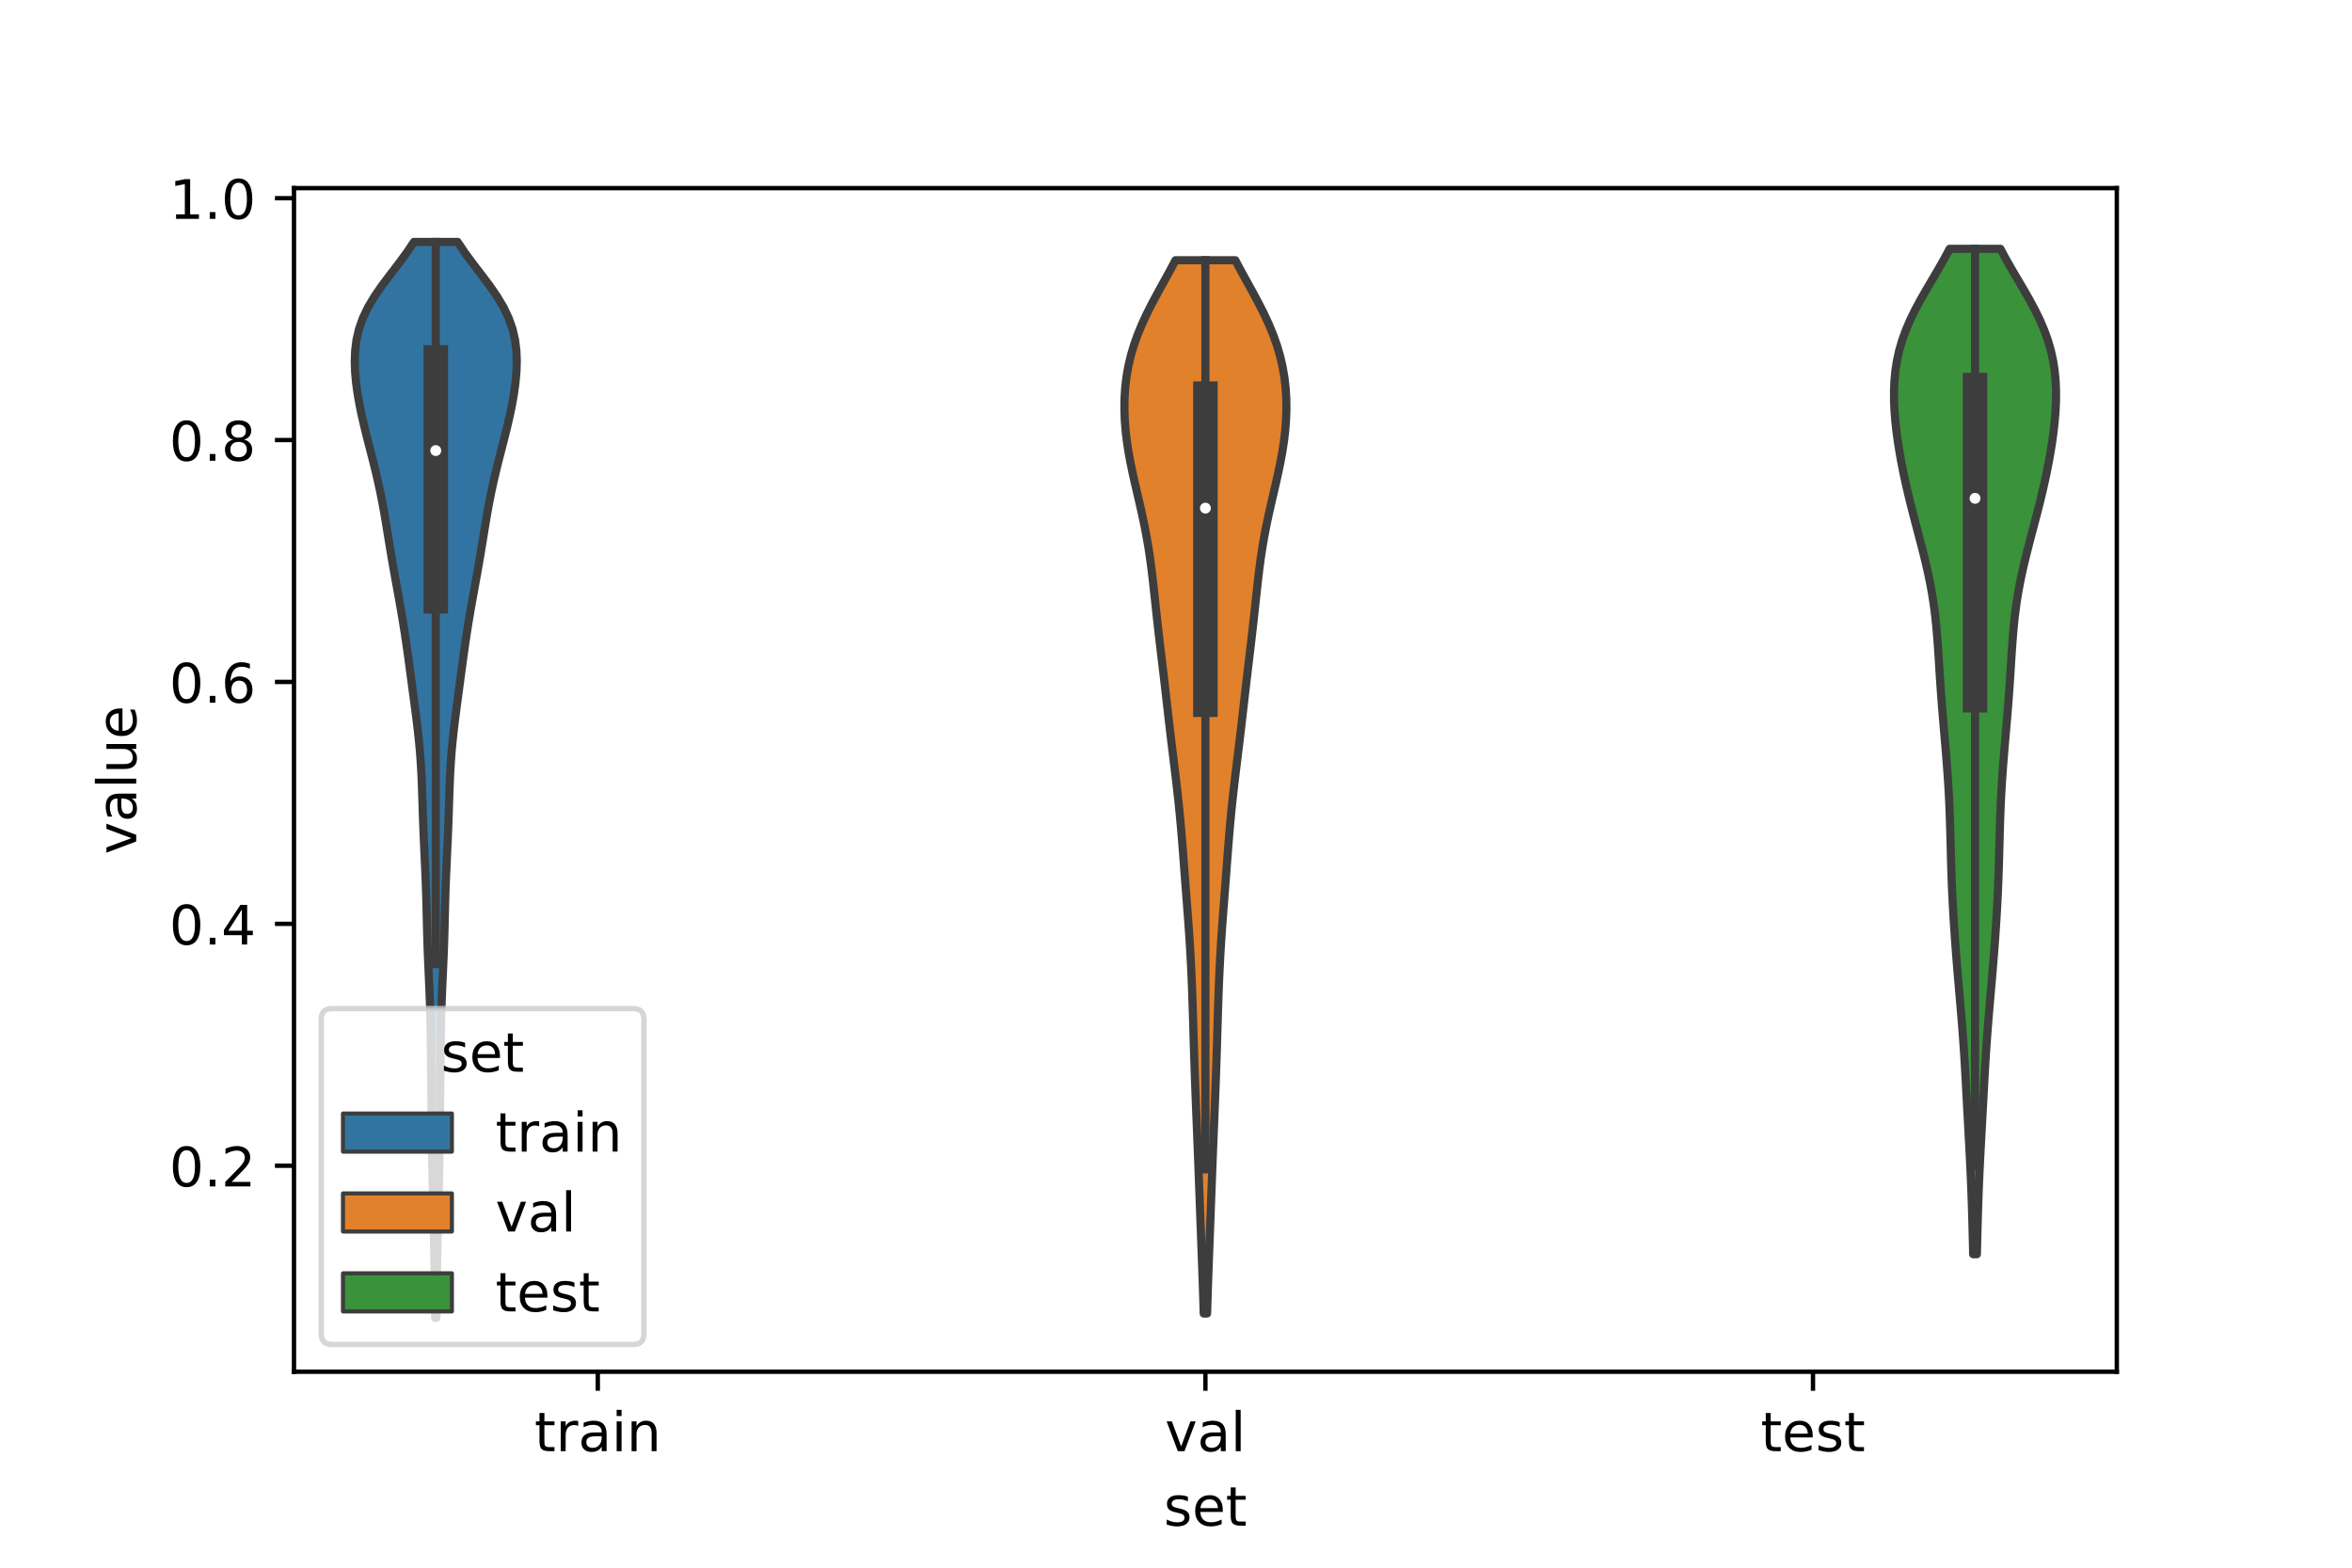 <?xml version="1.0" encoding="utf-8" standalone="no"?>
<!DOCTYPE svg PUBLIC "-//W3C//DTD SVG 1.1//EN"
  "http://www.w3.org/Graphics/SVG/1.1/DTD/svg11.dtd">
<!-- Created with matplotlib (https://matplotlib.org/) -->
<svg height="288pt" version="1.1" viewBox="0 0 432 288" width="432pt" xmlns="http://www.w3.org/2000/svg" xmlns:xlink="http://www.w3.org/1999/xlink">
 <defs>
  <style type="text/css">*{stroke-linecap:butt;stroke-linejoin:round;}</style>
 </defs>
 <g id="figure_1">
  <g id="patch_1">
   <path d="M 0 288 
L 432 288 
L 432 0 
L 0 0 
z
" style="fill:#ffffff;"/>
  </g>
  <g id="axes_1">
   <g id="patch_2">
    <path d="M 54 252 
L 388.8 252 
L 388.8 34.56 
L 54 34.56 
z
" style="fill:#ffffff;"/>
   </g>
   <g id="PolyCollection_1">
    <defs>
     <path d="M 80.153 -45.884 
L 79.927 -45.884 
L 79.904 -47.88 
L 79.88 -49.877 
L 79.855 -51.874 
L 79.828 -53.87 
L 79.797 -55.867 
L 79.761 -57.864 
L 79.72 -59.86 
L 79.675 -61.857 
L 79.627 -63.854 
L 79.578 -65.851 
L 79.53 -67.847 
L 79.484 -69.844 
L 79.441 -71.841 
L 79.403 -73.837 
L 79.368 -75.834 
L 79.337 -77.831 
L 79.309 -79.827 
L 79.284 -81.824 
L 79.262 -83.821 
L 79.24 -85.818 
L 79.22 -87.814 
L 79.2 -89.811 
L 79.18 -91.808 
L 79.16 -93.804 
L 79.137 -95.801 
L 79.11 -97.798 
L 79.075 -99.794 
L 79.027 -101.791 
L 78.965 -103.788 
L 78.889 -105.784 
L 78.802 -107.781 
L 78.711 -109.778 
L 78.623 -111.775 
L 78.545 -113.771 
L 78.48 -115.768 
L 78.427 -117.765 
L 78.379 -119.761 
L 78.331 -121.758 
L 78.274 -123.755 
L 78.205 -125.751 
L 78.123 -127.748 
L 78.032 -129.745 
L 77.938 -131.741 
L 77.848 -133.738 
L 77.765 -135.735 
L 77.691 -137.732 
L 77.625 -139.728 
L 77.562 -141.725 
L 77.492 -143.722 
L 77.406 -145.718 
L 77.295 -147.715 
L 77.15 -149.712 
L 76.97 -151.708 
L 76.756 -153.705 
L 76.517 -155.702 
L 76.26 -157.699 
L 75.995 -159.695 
L 75.728 -161.692 
L 75.462 -163.689 
L 75.195 -165.685 
L 74.924 -167.682 
L 74.643 -169.679 
L 74.346 -171.675 
L 74.03 -173.672 
L 73.695 -175.669 
L 73.344 -177.665 
L 72.983 -179.662 
L 72.62 -181.659 
L 72.264 -183.656 
L 71.919 -185.652 
L 71.586 -187.649 
L 71.261 -189.646 
L 70.936 -191.642 
L 70.599 -193.639 
L 70.238 -195.636 
L 69.843 -197.632 
L 69.409 -199.629 
L 68.939 -201.626 
L 68.441 -203.622 
L 67.927 -205.619 
L 67.415 -207.616 
L 66.92 -209.613 
L 66.458 -211.609 
L 66.044 -213.606 
L 65.692 -215.603 
L 65.415 -217.599 
L 65.23 -219.596 
L 65.16 -221.593 
L 65.234 -223.589 
L 65.486 -225.586 
L 65.951 -227.583 
L 66.656 -229.58 
L 67.612 -231.576 
L 68.804 -233.573 
L 70.185 -235.57 
L 71.687 -237.566 
L 73.219 -239.563 
L 74.691 -241.56 
L 76.024 -243.556 
L 84.056 -243.556 
L 84.056 -243.556 
L 85.389 -241.56 
L 86.861 -239.563 
L 88.393 -237.566 
L 89.895 -235.57 
L 91.276 -233.573 
L 92.468 -231.576 
L 93.424 -229.58 
L 94.129 -227.583 
L 94.594 -225.586 
L 94.846 -223.589 
L 94.92 -221.593 
L 94.85 -219.596 
L 94.665 -217.599 
L 94.388 -215.603 
L 94.036 -213.606 
L 93.622 -211.609 
L 93.16 -209.613 
L 92.665 -207.616 
L 92.153 -205.619 
L 91.639 -203.622 
L 91.141 -201.626 
L 90.671 -199.629 
L 90.237 -197.632 
L 89.842 -195.636 
L 89.481 -193.639 
L 89.144 -191.642 
L 88.819 -189.646 
L 88.494 -187.649 
L 88.161 -185.652 
L 87.816 -183.656 
L 87.46 -181.659 
L 87.097 -179.662 
L 86.736 -177.665 
L 86.385 -175.669 
L 86.05 -173.672 
L 85.734 -171.675 
L 85.437 -169.679 
L 85.156 -167.682 
L 84.885 -165.685 
L 84.618 -163.689 
L 84.352 -161.692 
L 84.085 -159.695 
L 83.82 -157.699 
L 83.563 -155.702 
L 83.324 -153.705 
L 83.11 -151.708 
L 82.93 -149.712 
L 82.785 -147.715 
L 82.674 -145.718 
L 82.588 -143.722 
L 82.518 -141.725 
L 82.455 -139.728 
L 82.389 -137.732 
L 82.315 -135.735 
L 82.232 -133.738 
L 82.142 -131.741 
L 82.048 -129.745 
L 81.957 -127.748 
L 81.875 -125.751 
L 81.806 -123.755 
L 81.749 -121.758 
L 81.701 -119.761 
L 81.653 -117.765 
L 81.6 -115.768 
L 81.535 -113.771 
L 81.457 -111.775 
L 81.369 -109.778 
L 81.278 -107.781 
L 81.191 -105.784 
L 81.115 -103.788 
L 81.053 -101.791 
L 81.005 -99.794 
L 80.97 -97.798 
L 80.943 -95.801 
L 80.92 -93.804 
L 80.9 -91.808 
L 80.88 -89.811 
L 80.86 -87.814 
L 80.84 -85.818 
L 80.818 -83.821 
L 80.796 -81.824 
L 80.771 -79.827 
L 80.743 -77.831 
L 80.712 -75.834 
L 80.677 -73.837 
L 80.639 -71.841 
L 80.596 -69.844 
L 80.55 -67.847 
L 80.502 -65.851 
L 80.453 -63.854 
L 80.405 -61.857 
L 80.36 -59.86 
L 80.319 -57.864 
L 80.283 -55.867 
L 80.252 -53.87 
L 80.225 -51.874 
L 80.2 -49.877 
L 80.176 -47.88 
L 80.153 -45.884 
z
" id="m0d352354fb" style="stroke:#3d3d3d;stroke-width:1.5;"/>
    </defs>
    <g clip-path="url(#p301dfce869)">
     <use style="fill:#3274a1;stroke:#3d3d3d;stroke-width:1.5;" x="0" xlink:href="#m0d352354fb" y="288"/>
    </g>
   </g>
   <g id="PolyCollection_2">
    <defs>
     <path d="M 221.709 -46.695 
L 221.091 -46.695 
L 221.033 -48.649 
L 220.971 -50.604 
L 220.905 -52.558 
L 220.836 -54.513 
L 220.765 -56.467 
L 220.692 -58.422 
L 220.618 -60.376 
L 220.544 -62.331 
L 220.47 -64.285 
L 220.397 -66.24 
L 220.324 -68.194 
L 220.251 -70.149 
L 220.178 -72.103 
L 220.103 -74.058 
L 220.028 -76.012 
L 219.951 -77.967 
L 219.873 -79.921 
L 219.793 -81.876 
L 219.714 -83.83 
L 219.635 -85.785 
L 219.559 -87.739 
L 219.486 -89.694 
L 219.417 -91.648 
L 219.351 -93.603 
L 219.29 -95.557 
L 219.231 -97.512 
L 219.173 -99.466 
L 219.115 -101.421 
L 219.053 -103.375 
L 218.987 -105.33 
L 218.913 -107.284 
L 218.829 -109.239 
L 218.734 -111.193 
L 218.626 -113.148 
L 218.506 -115.102 
L 218.374 -117.057 
L 218.233 -119.011 
L 218.085 -120.966 
L 217.935 -122.92 
L 217.784 -124.875 
L 217.635 -126.829 
L 217.486 -128.784 
L 217.338 -130.738 
L 217.186 -132.693 
L 217.027 -134.647 
L 216.858 -136.602 
L 216.674 -138.556 
L 216.476 -140.511 
L 216.263 -142.465 
L 216.037 -144.42 
L 215.803 -146.374 
L 215.564 -148.329 
L 215.325 -150.283 
L 215.088 -152.238 
L 214.856 -154.192 
L 214.629 -156.147 
L 214.404 -158.101 
L 214.18 -160.056 
L 213.954 -162.01 
L 213.726 -163.965 
L 213.494 -165.919 
L 213.261 -167.874 
L 213.029 -169.828 
L 212.801 -171.783 
L 212.579 -173.737 
L 212.364 -175.692 
L 212.154 -177.646 
L 211.944 -179.601 
L 211.726 -181.555 
L 211.492 -183.51 
L 211.231 -185.464 
L 210.936 -187.419 
L 210.601 -189.373 
L 210.227 -191.328 
L 209.816 -193.282 
L 209.378 -195.237 
L 208.925 -197.191 
L 208.471 -199.146 
L 208.034 -201.1 
L 207.628 -203.055 
L 207.27 -205.009 
L 206.97 -206.964 
L 206.74 -208.918 
L 206.588 -210.873 
L 206.52 -212.827 
L 206.544 -214.782 
L 206.666 -216.736 
L 206.892 -218.691 
L 207.23 -220.645 
L 207.685 -222.6 
L 208.26 -224.554 
L 208.954 -226.509 
L 209.762 -228.463 
L 210.671 -230.418 
L 211.662 -232.373 
L 212.712 -234.327 
L 213.789 -236.282 
L 214.863 -238.236 
L 215.902 -240.191 
L 226.898 -240.191 
L 226.898 -240.191 
L 227.937 -238.236 
L 229.011 -236.282 
L 230.088 -234.327 
L 231.138 -232.373 
L 232.129 -230.418 
L 233.038 -228.463 
L 233.846 -226.509 
L 234.54 -224.554 
L 235.115 -222.6 
L 235.57 -220.645 
L 235.908 -218.691 
L 236.134 -216.736 
L 236.256 -214.782 
L 236.28 -212.827 
L 236.212 -210.873 
L 236.06 -208.918 
L 235.83 -206.964 
L 235.53 -205.009 
L 235.172 -203.055 
L 234.766 -201.1 
L 234.329 -199.146 
L 233.875 -197.191 
L 233.422 -195.237 
L 232.984 -193.282 
L 232.573 -191.328 
L 232.199 -189.373 
L 231.864 -187.419 
L 231.569 -185.464 
L 231.308 -183.51 
L 231.074 -181.555 
L 230.856 -179.601 
L 230.646 -177.646 
L 230.436 -175.692 
L 230.221 -173.737 
L 229.999 -171.783 
L 229.771 -169.828 
L 229.539 -167.874 
L 229.306 -165.919 
L 229.074 -163.965 
L 228.846 -162.01 
L 228.62 -160.056 
L 228.396 -158.101 
L 228.171 -156.147 
L 227.944 -154.192 
L 227.712 -152.238 
L 227.475 -150.283 
L 227.236 -148.329 
L 226.997 -146.374 
L 226.763 -144.42 
L 226.537 -142.465 
L 226.324 -140.511 
L 226.126 -138.556 
L 225.942 -136.602 
L 225.773 -134.647 
L 225.614 -132.693 
L 225.462 -130.738 
L 225.314 -128.784 
L 225.165 -126.829 
L 225.016 -124.875 
L 224.865 -122.92 
L 224.715 -120.966 
L 224.567 -119.011 
L 224.426 -117.057 
L 224.294 -115.102 
L 224.174 -113.148 
L 224.066 -111.193 
L 223.971 -109.239 
L 223.887 -107.284 
L 223.813 -105.33 
L 223.747 -103.375 
L 223.685 -101.421 
L 223.627 -99.466 
L 223.569 -97.512 
L 223.51 -95.557 
L 223.449 -93.603 
L 223.383 -91.648 
L 223.314 -89.694 
L 223.241 -87.739 
L 223.165 -85.785 
L 223.086 -83.83 
L 223.007 -81.876 
L 222.927 -79.921 
L 222.849 -77.967 
L 222.772 -76.012 
L 222.697 -74.058 
L 222.622 -72.103 
L 222.549 -70.149 
L 222.476 -68.194 
L 222.403 -66.24 
L 222.33 -64.285 
L 222.256 -62.331 
L 222.182 -60.376 
L 222.108 -58.422 
L 222.035 -56.467 
L 221.964 -54.513 
L 221.895 -52.558 
L 221.829 -50.604 
L 221.767 -48.649 
L 221.709 -46.695 
z
" id="mc76d3a47d8" style="stroke:#3d3d3d;stroke-width:1.5;"/>
    </defs>
    <g clip-path="url(#p301dfce869)">
     <use style="fill:#e1812c;stroke:#3d3d3d;stroke-width:1.5;" x="0" xlink:href="#mc76d3a47d8" y="288"/>
    </g>
   </g>
   <g id="PolyCollection_3">
    <defs>
     <path d="M 363.1 -57.595 
L 362.42 -57.595 
L 362.376 -59.461 
L 362.33 -61.326 
L 362.281 -63.192 
L 362.228 -65.058 
L 362.169 -66.923 
L 362.104 -68.789 
L 362.03 -70.654 
L 361.949 -72.52 
L 361.86 -74.385 
L 361.766 -76.251 
L 361.667 -78.117 
L 361.565 -79.982 
L 361.463 -81.848 
L 361.361 -83.713 
L 361.26 -85.579 
L 361.16 -87.444 
L 361.059 -89.31 
L 360.955 -91.176 
L 360.845 -93.041 
L 360.727 -94.907 
L 360.6 -96.772 
L 360.462 -98.638 
L 360.314 -100.503 
L 360.159 -102.369 
L 359.998 -104.235 
L 359.836 -106.1 
L 359.674 -107.966 
L 359.516 -109.831 
L 359.364 -111.697 
L 359.218 -113.562 
L 359.08 -115.428 
L 358.95 -117.294 
L 358.83 -119.159 
L 358.72 -121.025 
L 358.622 -122.89 
L 358.535 -124.756 
L 358.461 -126.621 
L 358.398 -128.487 
L 358.343 -130.353 
L 358.294 -132.218 
L 358.246 -134.084 
L 358.195 -135.949 
L 358.135 -137.815 
L 358.064 -139.68 
L 357.977 -141.546 
L 357.875 -143.412 
L 357.755 -145.277 
L 357.621 -147.143 
L 357.474 -149.008 
L 357.318 -150.874 
L 357.157 -152.739 
L 356.995 -154.605 
L 356.836 -156.471 
L 356.685 -158.336 
L 356.543 -160.202 
L 356.41 -162.067 
L 356.287 -163.933 
L 356.169 -165.798 
L 356.051 -167.664 
L 355.925 -169.53 
L 355.783 -171.395 
L 355.615 -173.261 
L 355.413 -175.126 
L 355.17 -176.992 
L 354.88 -178.857 
L 354.543 -180.723 
L 354.161 -182.589 
L 353.739 -184.454 
L 353.284 -186.32 
L 352.807 -188.185 
L 352.317 -190.051 
L 351.825 -191.916 
L 351.338 -193.782 
L 350.866 -195.648 
L 350.414 -197.513 
L 349.987 -199.379 
L 349.588 -201.244 
L 349.22 -203.11 
L 348.886 -204.975 
L 348.59 -206.841 
L 348.335 -208.707 
L 348.129 -210.572 
L 347.977 -212.438 
L 347.891 -214.303 
L 347.88 -216.169 
L 347.957 -218.034 
L 348.135 -219.9 
L 348.425 -221.766 
L 348.839 -223.631 
L 349.381 -225.497 
L 350.055 -227.362 
L 350.854 -229.228 
L 351.765 -231.093 
L 352.769 -232.959 
L 353.836 -234.825 
L 354.936 -236.69 
L 356.034 -238.556 
L 357.096 -240.421 
L 358.093 -242.287 
L 367.427 -242.287 
L 367.427 -242.287 
L 368.424 -240.421 
L 369.486 -238.556 
L 370.584 -236.69 
L 371.684 -234.825 
L 372.751 -232.959 
L 373.755 -231.093 
L 374.666 -229.228 
L 375.465 -227.362 
L 376.139 -225.497 
L 376.681 -223.631 
L 377.095 -221.766 
L 377.385 -219.9 
L 377.563 -218.034 
L 377.64 -216.169 
L 377.629 -214.303 
L 377.543 -212.438 
L 377.391 -210.572 
L 377.185 -208.707 
L 376.93 -206.841 
L 376.634 -204.975 
L 376.3 -203.11 
L 375.932 -201.244 
L 375.533 -199.379 
L 375.106 -197.513 
L 374.654 -195.648 
L 374.182 -193.782 
L 373.695 -191.916 
L 373.203 -190.051 
L 372.713 -188.185 
L 372.236 -186.32 
L 371.781 -184.454 
L 371.359 -182.589 
L 370.977 -180.723 
L 370.64 -178.857 
L 370.35 -176.992 
L 370.107 -175.126 
L 369.905 -173.261 
L 369.737 -171.395 
L 369.595 -169.53 
L 369.469 -167.664 
L 369.351 -165.798 
L 369.233 -163.933 
L 369.11 -162.067 
L 368.977 -160.202 
L 368.835 -158.336 
L 368.684 -156.471 
L 368.525 -154.605 
L 368.363 -152.739 
L 368.202 -150.874 
L 368.046 -149.008 
L 367.899 -147.143 
L 367.765 -145.277 
L 367.645 -143.412 
L 367.543 -141.546 
L 367.456 -139.68 
L 367.385 -137.815 
L 367.325 -135.949 
L 367.274 -134.084 
L 367.226 -132.218 
L 367.177 -130.353 
L 367.122 -128.487 
L 367.059 -126.621 
L 366.985 -124.756 
L 366.898 -122.89 
L 366.8 -121.025 
L 366.69 -119.159 
L 366.57 -117.294 
L 366.44 -115.428 
L 366.302 -113.562 
L 366.156 -111.697 
L 366.004 -109.831 
L 365.846 -107.966 
L 365.684 -106.1 
L 365.522 -104.235 
L 365.361 -102.369 
L 365.206 -100.503 
L 365.058 -98.638 
L 364.92 -96.772 
L 364.793 -94.907 
L 364.675 -93.041 
L 364.565 -91.176 
L 364.461 -89.31 
L 364.36 -87.444 
L 364.26 -85.579 
L 364.159 -83.713 
L 364.057 -81.848 
L 363.955 -79.982 
L 363.853 -78.117 
L 363.754 -76.251 
L 363.66 -74.385 
L 363.571 -72.52 
L 363.49 -70.654 
L 363.416 -68.789 
L 363.351 -66.923 
L 363.292 -65.058 
L 363.239 -63.192 
L 363.19 -61.326 
L 363.144 -59.461 
L 363.1 -57.595 
z
" id="mec87642255" style="stroke:#3d3d3d;stroke-width:1.5;"/>
    </defs>
    <g clip-path="url(#p301dfce869)">
     <use style="fill:#3a923a;stroke:#3d3d3d;stroke-width:1.5;" x="0" xlink:href="#mec87642255" y="288"/>
    </g>
   </g>
   <g id="patch_3">
    <path clip-path="url(#p301dfce869)" d="M 109.8 258.596 
L 109.8 258.596 
L 109.8 258.596 
L 109.8 258.596 
z
" style="fill:#3274a1;stroke:#3d3d3d;stroke-linejoin:miter;stroke-width:0.75;"/>
   </g>
   <g id="patch_4">
    <path clip-path="url(#p301dfce869)" d="M 109.8 258.596 
L 109.8 258.596 
L 109.8 258.596 
L 109.8 258.596 
z
" style="fill:#e1812c;stroke:#3d3d3d;stroke-linejoin:miter;stroke-width:0.75;"/>
   </g>
   <g id="patch_5">
    <path clip-path="url(#p301dfce869)" d="M 109.8 258.596 
L 109.8 258.596 
L 109.8 258.596 
L 109.8 258.596 
z
" style="fill:#3a923a;stroke:#3d3d3d;stroke-linejoin:miter;stroke-width:0.75;"/>
   </g>
   <g id="matplotlib.axis_1">
    <g id="xtick_1">
     <g id="line2d_1">
      <defs>
       <path d="M 0 0 
L 0 3.5 
" id="md21f30bd1e" style="stroke:#000000;stroke-width:0.8;"/>
      </defs>
      <g>
       <use style="stroke:#000000;stroke-width:0.8;" x="109.8" xlink:href="#md21f30bd1e" y="252"/>
      </g>
     </g>
     <g id="text_1">
      <!-- train -->
      <g transform="translate(98.162 266.598)scale(0.1 -0.1)">
       <defs>
        <path d="M 18.312 70.219 
L 18.312 54.688 
L 36.812 54.688 
L 36.812 47.703 
L 18.312 47.703 
L 18.312 18.016 
Q 18.312 11.328 20.141 9.422 
Q 21.969 7.516 27.594 7.516 
L 36.812 7.516 
L 36.812 0 
L 27.594 0 
Q 17.188 0 13.234 3.875 
Q 9.281 7.766 9.281 18.016 
L 9.281 47.703 
L 2.688 47.703 
L 2.688 54.688 
L 9.281 54.688 
L 9.281 70.219 
z
" id="DejaVuSans-116"/>
        <path d="M 41.109 46.297 
Q 39.594 47.172 37.812 47.578 
Q 36.031 48 33.891 48 
Q 26.266 48 22.188 43.047 
Q 18.109 38.094 18.109 28.812 
L 18.109 0 
L 9.078 0 
L 9.078 54.688 
L 18.109 54.688 
L 18.109 46.188 
Q 20.953 51.172 25.484 53.578 
Q 30.031 56 36.531 56 
Q 37.453 56 38.578 55.875 
Q 39.703 55.766 41.062 55.516 
z
" id="DejaVuSans-114"/>
        <path d="M 34.281 27.484 
Q 23.391 27.484 19.188 25 
Q 14.984 22.516 14.984 16.5 
Q 14.984 11.719 18.141 8.906 
Q 21.297 6.109 26.703 6.109 
Q 34.188 6.109 38.703 11.406 
Q 43.219 16.703 43.219 25.484 
L 43.219 27.484 
z
M 52.203 31.203 
L 52.203 0 
L 43.219 0 
L 43.219 8.297 
Q 40.141 3.328 35.547 0.953 
Q 30.953 -1.422 24.312 -1.422 
Q 15.922 -1.422 10.953 3.297 
Q 6 8.016 6 15.922 
Q 6 25.141 12.172 29.828 
Q 18.359 34.516 30.609 34.516 
L 43.219 34.516 
L 43.219 35.406 
Q 43.219 41.609 39.141 45 
Q 35.062 48.391 27.688 48.391 
Q 23 48.391 18.547 47.266 
Q 14.109 46.141 10.016 43.891 
L 10.016 52.203 
Q 14.938 54.109 19.578 55.047 
Q 24.219 56 28.609 56 
Q 40.484 56 46.344 49.844 
Q 52.203 43.703 52.203 31.203 
z
" id="DejaVuSans-97"/>
        <path d="M 9.422 54.688 
L 18.406 54.688 
L 18.406 0 
L 9.422 0 
z
M 9.422 75.984 
L 18.406 75.984 
L 18.406 64.594 
L 9.422 64.594 
z
" id="DejaVuSans-105"/>
        <path d="M 54.891 33.016 
L 54.891 0 
L 45.906 0 
L 45.906 32.719 
Q 45.906 40.484 42.875 44.328 
Q 39.844 48.188 33.797 48.188 
Q 26.516 48.188 22.312 43.547 
Q 18.109 38.922 18.109 30.906 
L 18.109 0 
L 9.078 0 
L 9.078 54.688 
L 18.109 54.688 
L 18.109 46.188 
Q 21.344 51.125 25.703 53.562 
Q 30.078 56 35.797 56 
Q 45.219 56 50.047 50.172 
Q 54.891 44.344 54.891 33.016 
z
" id="DejaVuSans-110"/>
       </defs>
       <use xlink:href="#DejaVuSans-116"/>
       <use x="39.209" xlink:href="#DejaVuSans-114"/>
       <use x="80.322" xlink:href="#DejaVuSans-97"/>
       <use x="141.602" xlink:href="#DejaVuSans-105"/>
       <use x="169.385" xlink:href="#DejaVuSans-110"/>
      </g>
     </g>
    </g>
    <g id="xtick_2">
     <g id="line2d_2">
      <g>
       <use style="stroke:#000000;stroke-width:0.8;" x="221.4" xlink:href="#md21f30bd1e" y="252"/>
      </g>
     </g>
     <g id="text_2">
      <!-- val -->
      <g transform="translate(213.988 266.598)scale(0.1 -0.1)">
       <defs>
        <path d="M 2.984 54.688 
L 12.5 54.688 
L 29.594 8.797 
L 46.688 54.688 
L 56.203 54.688 
L 35.688 0 
L 23.484 0 
z
" id="DejaVuSans-118"/>
        <path d="M 9.422 75.984 
L 18.406 75.984 
L 18.406 0 
L 9.422 0 
z
" id="DejaVuSans-108"/>
       </defs>
       <use xlink:href="#DejaVuSans-118"/>
       <use x="59.18" xlink:href="#DejaVuSans-97"/>
       <use x="120.459" xlink:href="#DejaVuSans-108"/>
      </g>
     </g>
    </g>
    <g id="xtick_3">
     <g id="line2d_3">
      <g>
       <use style="stroke:#000000;stroke-width:0.8;" x="333" xlink:href="#md21f30bd1e" y="252"/>
      </g>
     </g>
     <g id="text_3">
      <!-- test -->
      <g transform="translate(323.398 266.598)scale(0.1 -0.1)">
       <defs>
        <path d="M 56.203 29.594 
L 56.203 25.203 
L 14.891 25.203 
Q 15.484 15.922 20.484 11.062 
Q 25.484 6.203 34.422 6.203 
Q 39.594 6.203 44.453 7.469 
Q 49.312 8.734 54.109 11.281 
L 54.109 2.781 
Q 49.266 0.734 44.188 -0.344 
Q 39.109 -1.422 33.891 -1.422 
Q 20.797 -1.422 13.156 6.188 
Q 5.516 13.812 5.516 26.812 
Q 5.516 40.234 12.766 48.109 
Q 20.016 56 32.328 56 
Q 43.359 56 49.781 48.891 
Q 56.203 41.797 56.203 29.594 
z
M 47.219 32.234 
Q 47.125 39.594 43.094 43.984 
Q 39.062 48.391 32.422 48.391 
Q 24.906 48.391 20.391 44.141 
Q 15.875 39.891 15.188 32.172 
z
" id="DejaVuSans-101"/>
        <path d="M 44.281 53.078 
L 44.281 44.578 
Q 40.484 46.531 36.375 47.5 
Q 32.281 48.484 27.875 48.484 
Q 21.188 48.484 17.844 46.438 
Q 14.5 44.391 14.5 40.281 
Q 14.5 37.156 16.891 35.375 
Q 19.281 33.594 26.516 31.984 
L 29.594 31.297 
Q 39.156 29.25 43.188 25.516 
Q 47.219 21.781 47.219 15.094 
Q 47.219 7.469 41.188 3.016 
Q 35.156 -1.422 24.609 -1.422 
Q 20.219 -1.422 15.453 -0.562 
Q 10.688 0.297 5.422 2 
L 5.422 11.281 
Q 10.406 8.688 15.234 7.391 
Q 20.062 6.109 24.812 6.109 
Q 31.156 6.109 34.562 8.281 
Q 37.984 10.453 37.984 14.406 
Q 37.984 18.062 35.516 20.016 
Q 33.062 21.969 24.703 23.781 
L 21.578 24.516 
Q 13.234 26.266 9.516 29.906 
Q 5.812 33.547 5.812 39.891 
Q 5.812 47.609 11.281 51.797 
Q 16.75 56 26.812 56 
Q 31.781 56 36.172 55.266 
Q 40.578 54.547 44.281 53.078 
z
" id="DejaVuSans-115"/>
       </defs>
       <use xlink:href="#DejaVuSans-116"/>
       <use x="39.209" xlink:href="#DejaVuSans-101"/>
       <use x="100.732" xlink:href="#DejaVuSans-115"/>
       <use x="152.832" xlink:href="#DejaVuSans-116"/>
      </g>
     </g>
    </g>
    <g id="text_4">
     <!-- set -->
     <g transform="translate(213.759 280.277)scale(0.1 -0.1)">
      <use xlink:href="#DejaVuSans-115"/>
      <use x="52.1" xlink:href="#DejaVuSans-101"/>
      <use x="113.623" xlink:href="#DejaVuSans-116"/>
     </g>
    </g>
   </g>
   <g id="matplotlib.axis_2">
    <g id="ytick_1">
     <g id="line2d_4">
      <defs>
       <path d="M 0 0 
L -3.5 0 
" id="mbd65c2efa0" style="stroke:#000000;stroke-width:0.8;"/>
      </defs>
      <g>
       <use style="stroke:#000000;stroke-width:0.8;" x="54" xlink:href="#mbd65c2efa0" y="214.158"/>
      </g>
     </g>
     <g id="text_5">
      <!-- 0.2 -->
      <g transform="translate(31.097 217.957)scale(0.1 -0.1)">
       <defs>
        <path d="M 31.781 66.406 
Q 24.172 66.406 20.328 58.906 
Q 16.5 51.422 16.5 36.375 
Q 16.5 21.391 20.328 13.891 
Q 24.172 6.391 31.781 6.391 
Q 39.453 6.391 43.281 13.891 
Q 47.125 21.391 47.125 36.375 
Q 47.125 51.422 43.281 58.906 
Q 39.453 66.406 31.781 66.406 
z
M 31.781 74.219 
Q 44.047 74.219 50.516 64.516 
Q 56.984 54.828 56.984 36.375 
Q 56.984 17.969 50.516 8.266 
Q 44.047 -1.422 31.781 -1.422 
Q 19.531 -1.422 13.062 8.266 
Q 6.594 17.969 6.594 36.375 
Q 6.594 54.828 13.062 64.516 
Q 19.531 74.219 31.781 74.219 
z
" id="DejaVuSans-48"/>
        <path d="M 10.688 12.406 
L 21 12.406 
L 21 0 
L 10.688 0 
z
" id="DejaVuSans-46"/>
        <path d="M 19.188 8.297 
L 53.609 8.297 
L 53.609 0 
L 7.328 0 
L 7.328 8.297 
Q 12.938 14.109 22.625 23.891 
Q 32.328 33.688 34.812 36.531 
Q 39.547 41.844 41.422 45.531 
Q 43.312 49.219 43.312 52.781 
Q 43.312 58.594 39.234 62.25 
Q 35.156 65.922 28.609 65.922 
Q 23.969 65.922 18.812 64.312 
Q 13.672 62.703 7.812 59.422 
L 7.812 69.391 
Q 13.766 71.781 18.938 73 
Q 24.125 74.219 28.422 74.219 
Q 39.75 74.219 46.484 68.547 
Q 53.219 62.891 53.219 53.422 
Q 53.219 48.922 51.531 44.891 
Q 49.859 40.875 45.406 35.406 
Q 44.188 33.984 37.641 27.219 
Q 31.109 20.453 19.188 8.297 
z
" id="DejaVuSans-50"/>
       </defs>
       <use xlink:href="#DejaVuSans-48"/>
       <use x="63.623" xlink:href="#DejaVuSans-46"/>
       <use x="95.41" xlink:href="#DejaVuSans-50"/>
      </g>
     </g>
    </g>
    <g id="ytick_2">
     <g id="line2d_5">
      <g>
       <use style="stroke:#000000;stroke-width:0.8;" x="54" xlink:href="#mbd65c2efa0" y="169.72"/>
      </g>
     </g>
     <g id="text_6">
      <!-- 0.4 -->
      <g transform="translate(31.097 173.519)scale(0.1 -0.1)">
       <defs>
        <path d="M 37.797 64.312 
L 12.891 25.391 
L 37.797 25.391 
z
M 35.203 72.906 
L 47.609 72.906 
L 47.609 25.391 
L 58.016 25.391 
L 58.016 17.188 
L 47.609 17.188 
L 47.609 0 
L 37.797 0 
L 37.797 17.188 
L 4.891 17.188 
L 4.891 26.703 
z
" id="DejaVuSans-52"/>
       </defs>
       <use xlink:href="#DejaVuSans-48"/>
       <use x="63.623" xlink:href="#DejaVuSans-46"/>
       <use x="95.41" xlink:href="#DejaVuSans-52"/>
      </g>
     </g>
    </g>
    <g id="ytick_3">
     <g id="line2d_6">
      <g>
       <use style="stroke:#000000;stroke-width:0.8;" x="54" xlink:href="#mbd65c2efa0" y="125.282"/>
      </g>
     </g>
     <g id="text_7">
      <!-- 0.6 -->
      <g transform="translate(31.097 129.081)scale(0.1 -0.1)">
       <defs>
        <path d="M 33.016 40.375 
Q 26.375 40.375 22.484 35.828 
Q 18.609 31.297 18.609 23.391 
Q 18.609 15.531 22.484 10.953 
Q 26.375 6.391 33.016 6.391 
Q 39.656 6.391 43.531 10.953 
Q 47.406 15.531 47.406 23.391 
Q 47.406 31.297 43.531 35.828 
Q 39.656 40.375 33.016 40.375 
z
M 52.594 71.297 
L 52.594 62.312 
Q 48.875 64.062 45.094 64.984 
Q 41.312 65.922 37.594 65.922 
Q 27.828 65.922 22.672 59.328 
Q 17.531 52.734 16.797 39.406 
Q 19.672 43.656 24.016 45.922 
Q 28.375 48.188 33.594 48.188 
Q 44.578 48.188 50.953 41.516 
Q 57.328 34.859 57.328 23.391 
Q 57.328 12.156 50.688 5.359 
Q 44.047 -1.422 33.016 -1.422 
Q 20.359 -1.422 13.672 8.266 
Q 6.984 17.969 6.984 36.375 
Q 6.984 53.656 15.188 63.938 
Q 23.391 74.219 37.203 74.219 
Q 40.922 74.219 44.703 73.484 
Q 48.484 72.75 52.594 71.297 
z
" id="DejaVuSans-54"/>
       </defs>
       <use xlink:href="#DejaVuSans-48"/>
       <use x="63.623" xlink:href="#DejaVuSans-46"/>
       <use x="95.41" xlink:href="#DejaVuSans-54"/>
      </g>
     </g>
    </g>
    <g id="ytick_4">
     <g id="line2d_7">
      <g>
       <use style="stroke:#000000;stroke-width:0.8;" x="54" xlink:href="#mbd65c2efa0" y="80.844"/>
      </g>
     </g>
     <g id="text_8">
      <!-- 0.8 -->
      <g transform="translate(31.097 84.643)scale(0.1 -0.1)">
       <defs>
        <path d="M 31.781 34.625 
Q 24.75 34.625 20.719 30.859 
Q 16.703 27.094 16.703 20.516 
Q 16.703 13.922 20.719 10.156 
Q 24.75 6.391 31.781 6.391 
Q 38.812 6.391 42.859 10.172 
Q 46.922 13.969 46.922 20.516 
Q 46.922 27.094 42.891 30.859 
Q 38.875 34.625 31.781 34.625 
z
M 21.922 38.812 
Q 15.578 40.375 12.031 44.719 
Q 8.5 49.078 8.5 55.328 
Q 8.5 64.062 14.719 69.141 
Q 20.953 74.219 31.781 74.219 
Q 42.672 74.219 48.875 69.141 
Q 55.078 64.062 55.078 55.328 
Q 55.078 49.078 51.531 44.719 
Q 48 40.375 41.703 38.812 
Q 48.828 37.156 52.797 32.312 
Q 56.781 27.484 56.781 20.516 
Q 56.781 9.906 50.312 4.234 
Q 43.844 -1.422 31.781 -1.422 
Q 19.734 -1.422 13.25 4.234 
Q 6.781 9.906 6.781 20.516 
Q 6.781 27.484 10.781 32.312 
Q 14.797 37.156 21.922 38.812 
z
M 18.312 54.391 
Q 18.312 48.734 21.844 45.562 
Q 25.391 42.391 31.781 42.391 
Q 38.141 42.391 41.719 45.562 
Q 45.312 48.734 45.312 54.391 
Q 45.312 60.062 41.719 63.234 
Q 38.141 66.406 31.781 66.406 
Q 25.391 66.406 21.844 63.234 
Q 18.312 60.062 18.312 54.391 
z
" id="DejaVuSans-56"/>
       </defs>
       <use xlink:href="#DejaVuSans-48"/>
       <use x="63.623" xlink:href="#DejaVuSans-46"/>
       <use x="95.41" xlink:href="#DejaVuSans-56"/>
      </g>
     </g>
    </g>
    <g id="ytick_5">
     <g id="line2d_8">
      <g>
       <use style="stroke:#000000;stroke-width:0.8;" x="54" xlink:href="#mbd65c2efa0" y="36.406"/>
      </g>
     </g>
     <g id="text_9">
      <!-- 1.0 -->
      <g transform="translate(31.097 40.205)scale(0.1 -0.1)">
       <defs>
        <path d="M 12.406 8.297 
L 28.516 8.297 
L 28.516 63.922 
L 10.984 60.406 
L 10.984 69.391 
L 28.422 72.906 
L 38.281 72.906 
L 38.281 8.297 
L 54.391 8.297 
L 54.391 0 
L 12.406 0 
z
" id="DejaVuSans-49"/>
       </defs>
       <use xlink:href="#DejaVuSans-49"/>
       <use x="63.623" xlink:href="#DejaVuSans-46"/>
       <use x="95.41" xlink:href="#DejaVuSans-48"/>
      </g>
     </g>
    </g>
    <g id="text_10">
     <!-- value -->
     <g transform="translate(25.017 156.938)rotate(-90)scale(0.1 -0.1)">
      <defs>
       <path d="M 8.5 21.578 
L 8.5 54.688 
L 17.484 54.688 
L 17.484 21.922 
Q 17.484 14.156 20.5 10.266 
Q 23.531 6.391 29.594 6.391 
Q 36.859 6.391 41.078 11.031 
Q 45.312 15.672 45.312 23.688 
L 45.312 54.688 
L 54.297 54.688 
L 54.297 0 
L 45.312 0 
L 45.312 8.406 
Q 42.047 3.422 37.719 1 
Q 33.406 -1.422 27.688 -1.422 
Q 18.266 -1.422 13.375 4.438 
Q 8.5 10.297 8.5 21.578 
z
M 31.109 56 
z
" id="DejaVuSans-117"/>
      </defs>
      <use xlink:href="#DejaVuSans-118"/>
      <use x="59.18" xlink:href="#DejaVuSans-97"/>
      <use x="120.459" xlink:href="#DejaVuSans-108"/>
      <use x="148.242" xlink:href="#DejaVuSans-117"/>
      <use x="211.621" xlink:href="#DejaVuSans-101"/>
     </g>
    </g>
   </g>
   <g id="line2d_9">
    <path clip-path="url(#p301dfce869)" d="M 80.04 177.1 
L 80.04 44.444 
" style="fill:none;stroke:#3d3d3d;stroke-linecap:square;stroke-width:1.5;"/>
   </g>
   <g id="line2d_10">
    <path clip-path="url(#p301dfce869)" d="M 80.04 110.465 
L 80.04 65.657 
" style="fill:none;stroke:#3d3d3d;stroke-linecap:square;stroke-width:4.5;"/>
   </g>
   <g id="line2d_11">
    <path clip-path="url(#p301dfce869)" d="M 221.4 214.817 
L 221.4 47.809 
" style="fill:none;stroke:#3d3d3d;stroke-linecap:square;stroke-width:1.5;"/>
   </g>
   <g id="line2d_12">
    <path clip-path="url(#p301dfce869)" d="M 221.4 129.466 
L 221.4 72.312 
" style="fill:none;stroke:#3d3d3d;stroke-linecap:square;stroke-width:4.5;"/>
   </g>
   <g id="line2d_13">
    <path clip-path="url(#p301dfce869)" d="M 362.76 214.27 
L 362.76 45.713 
" style="fill:none;stroke:#3d3d3d;stroke-linecap:square;stroke-width:1.5;"/>
   </g>
   <g id="line2d_14">
    <path clip-path="url(#p301dfce869)" d="M 362.76 128.638 
L 362.76 70.753 
" style="fill:none;stroke:#3d3d3d;stroke-linecap:square;stroke-width:4.5;"/>
   </g>
   <g id="patch_6">
    <path d="M 54 252 
L 54 34.56 
" style="fill:none;stroke:#000000;stroke-linecap:square;stroke-linejoin:miter;stroke-width:0.8;"/>
   </g>
   <g id="patch_7">
    <path d="M 388.8 252 
L 388.8 34.56 
" style="fill:none;stroke:#000000;stroke-linecap:square;stroke-linejoin:miter;stroke-width:0.8;"/>
   </g>
   <g id="patch_8">
    <path d="M 54 252 
L 388.8 252 
" style="fill:none;stroke:#000000;stroke-linecap:square;stroke-linejoin:miter;stroke-width:0.8;"/>
   </g>
   <g id="patch_9">
    <path d="M 54 34.56 
L 388.8 34.56 
" style="fill:none;stroke:#000000;stroke-linecap:square;stroke-linejoin:miter;stroke-width:0.8;"/>
   </g>
   <g id="PathCollection_1">
    <defs>
     <path d="M 0 1.5 
C 0.398 1.5 0.779 1.342 1.061 1.061 
C 1.342 0.779 1.5 0.398 1.5 0 
C 1.5 -0.398 1.342 -0.779 1.061 -1.061 
C 0.779 -1.342 0.398 -1.5 0 -1.5 
C -0.398 -1.5 -0.779 -1.342 -1.061 -1.061 
C -1.342 -0.779 -1.5 -0.398 -1.5 0 
C -1.5 0.398 -1.342 0.779 -1.061 1.061 
C -0.779 1.342 -0.398 1.5 0 1.5 
z
" id="m822c2b4d5c" style="stroke:#3d3d3d;"/>
    </defs>
    <g clip-path="url(#p301dfce869)">
     <use style="fill:#ffffff;stroke:#3d3d3d;" x="80.04" xlink:href="#m822c2b4d5c" y="82.775"/>
    </g>
   </g>
   <g id="PathCollection_2">
    <g clip-path="url(#p301dfce869)">
     <use style="fill:#ffffff;stroke:#3d3d3d;" x="221.4" xlink:href="#m822c2b4d5c" y="93.352"/>
    </g>
   </g>
   <g id="PathCollection_3">
    <g clip-path="url(#p301dfce869)">
     <use style="fill:#ffffff;stroke:#3d3d3d;" x="362.76" xlink:href="#m822c2b4d5c" y="91.548"/>
    </g>
   </g>
   <g id="legend_1">
    <g id="patch_10">
     <path d="M 61 247 
L 116.275 247 
Q 118.275 247 118.275 245 
L 118.275 187.287 
Q 118.275 185.287 116.275 185.287 
L 61 185.287 
Q 59 185.287 59 187.287 
L 59 245 
Q 59 247 61 247 
z
" style="fill:#ffffff;opacity:0.8;stroke:#cccccc;stroke-linejoin:miter;"/>
    </g>
    <g id="text_11">
     <!-- set -->
     <g transform="translate(80.996 196.886)scale(0.1 -0.1)">
      <use xlink:href="#DejaVuSans-115"/>
      <use x="52.1" xlink:href="#DejaVuSans-101"/>
      <use x="113.623" xlink:href="#DejaVuSans-116"/>
     </g>
    </g>
    <g id="patch_11">
     <path d="M 63 211.564 
L 83 211.564 
L 83 204.564 
L 63 204.564 
z
" style="fill:#3274a1;stroke:#3d3d3d;stroke-linejoin:miter;stroke-width:0.75;"/>
    </g>
    <g id="text_12">
     <!-- train -->
     <g transform="translate(91 211.564)scale(0.1 -0.1)">
      <use xlink:href="#DejaVuSans-116"/>
      <use x="39.209" xlink:href="#DejaVuSans-114"/>
      <use x="80.322" xlink:href="#DejaVuSans-97"/>
      <use x="141.602" xlink:href="#DejaVuSans-105"/>
      <use x="169.385" xlink:href="#DejaVuSans-110"/>
     </g>
    </g>
    <g id="patch_12">
     <path d="M 63 226.242 
L 83 226.242 
L 83 219.242 
L 63 219.242 
z
" style="fill:#e1812c;stroke:#3d3d3d;stroke-linejoin:miter;stroke-width:0.75;"/>
    </g>
    <g id="text_13">
     <!-- val -->
     <g transform="translate(91 226.242)scale(0.1 -0.1)">
      <use xlink:href="#DejaVuSans-118"/>
      <use x="59.18" xlink:href="#DejaVuSans-97"/>
      <use x="120.459" xlink:href="#DejaVuSans-108"/>
     </g>
    </g>
    <g id="patch_13">
     <path d="M 63 240.92 
L 83 240.92 
L 83 233.92 
L 63 233.92 
z
" style="fill:#3a923a;stroke:#3d3d3d;stroke-linejoin:miter;stroke-width:0.75;"/>
    </g>
    <g id="text_14">
     <!-- test -->
     <g transform="translate(91 240.92)scale(0.1 -0.1)">
      <use xlink:href="#DejaVuSans-116"/>
      <use x="39.209" xlink:href="#DejaVuSans-101"/>
      <use x="100.732" xlink:href="#DejaVuSans-115"/>
      <use x="152.832" xlink:href="#DejaVuSans-116"/>
     </g>
    </g>
   </g>
  </g>
 </g>
 <defs>
  <clipPath id="p301dfce869">
   <rect height="217.44" width="334.8" x="54" y="34.56"/>
  </clipPath>
 </defs>
</svg>

